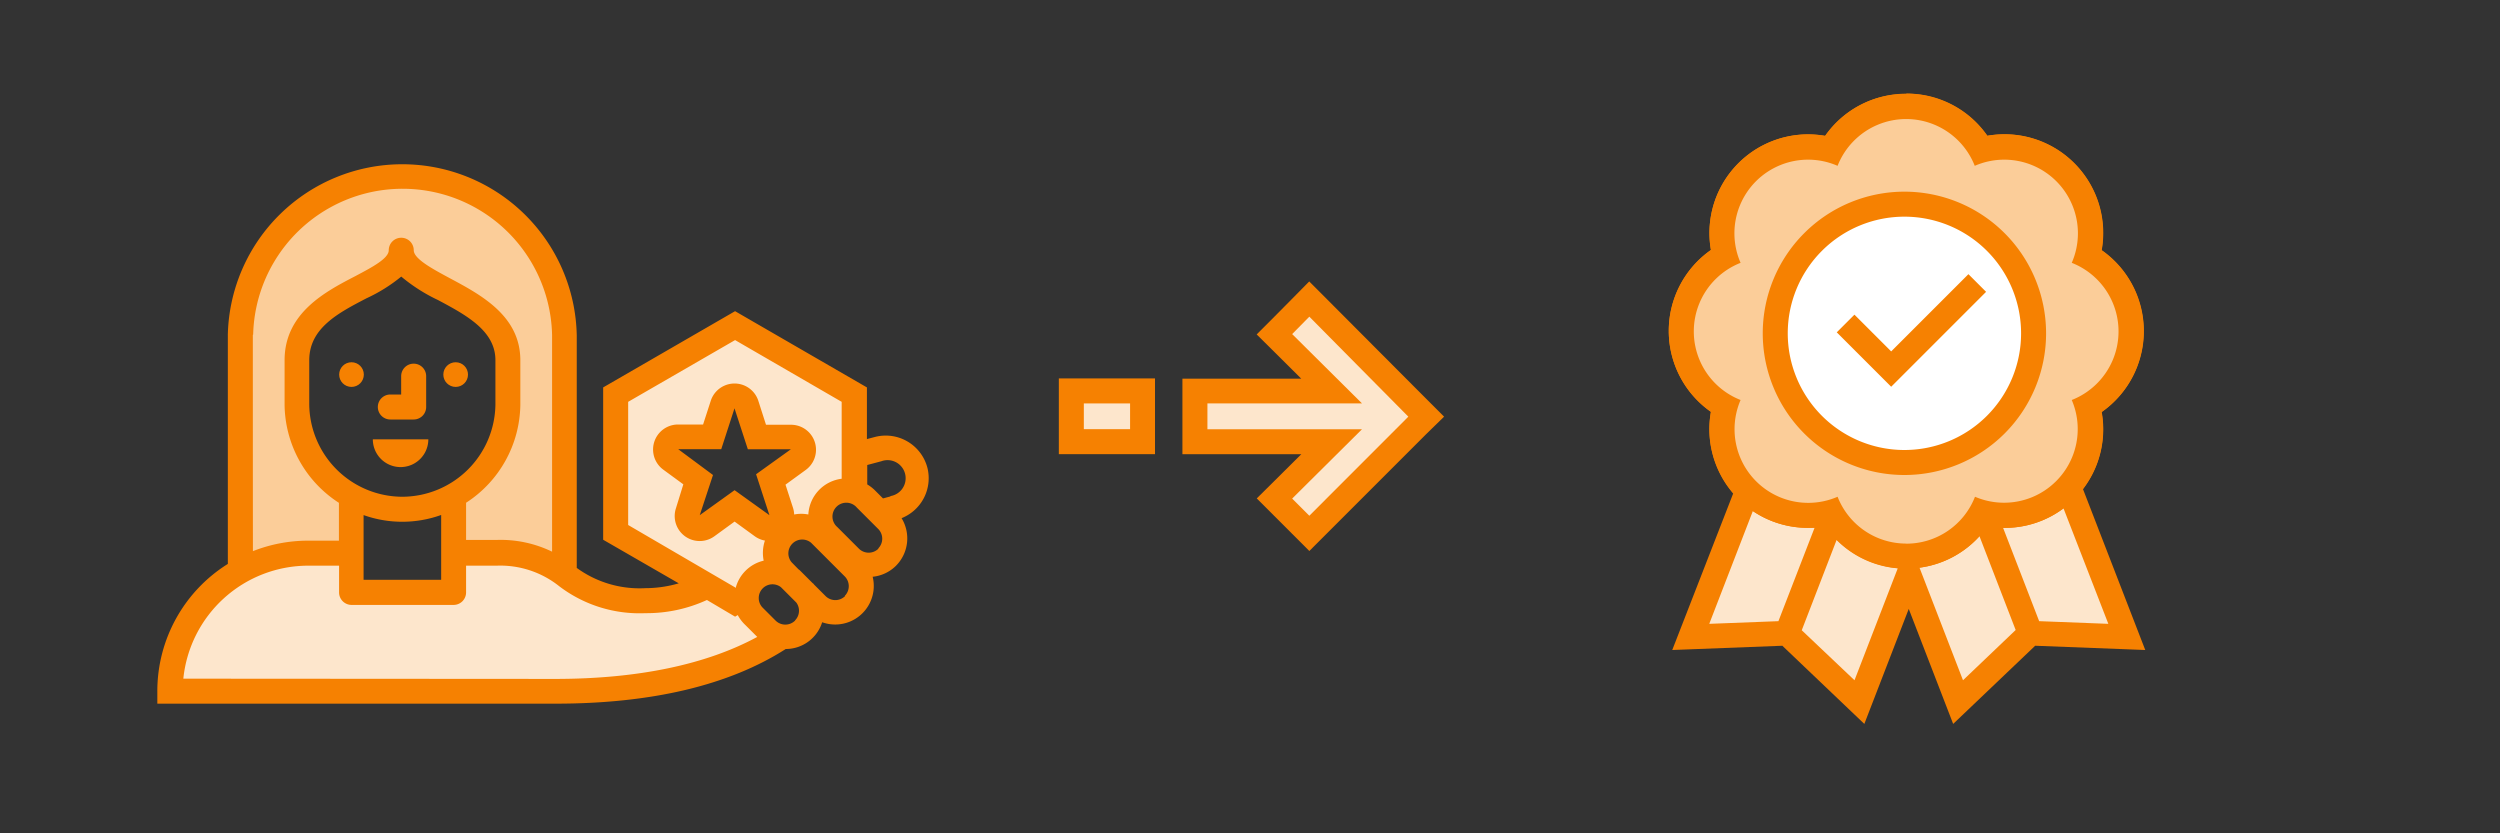 <svg id="Orange_Expanded" data-name="Orange Expanded" xmlns="http://www.w3.org/2000/svg" viewBox="0 0 300 100"><rect x="0" y="0" width="300" height="100" fill="#333333" stroke="none"/><defs><style>.cls-1{fill:#f68101;}.cls-2{fill:#fde6cc;}.cls-3{fill:#fff;}.cls-4{fill:#fbcd99;}</style></defs><title>open-badges-illustrations-A</title><path class="cls-1" d="M51.4,52.72a3.33,3.33,0,0,1-6.66,0H51.4Z"/><path class="cls-1" d="M49.64,50.34h-2.8a1.5,1.5,0,0,1,0-3h1.3v-2.2a1.5,1.5,0,0,1,3,0v3.7A1.5,1.5,0,0,1,49.64,50.34Z"/><path class="cls-2" d="M238.44,62.93a18.87,18.87,0,0,1-11.35.73L235,84.27,243.65,76l11.56,0.45-7.88-20.62A18.87,18.87,0,0,1,238.44,62.93Z"/><line class="cls-3" x1="243.65" y1="76" x2="238.18" y2="61.86"/><path class="cls-2" d="M219.57,63.19a18.87,18.87,0,0,0,11.35.73l-7.79,20.35L214.45,76l-11.56.45,7.79-20.35A18.87,18.87,0,0,0,219.57,63.19Z"/><line class="cls-3" x1="214.45" y1="76" x2="219.92" y2="61.86"/><path class="cls-3" d="M228.74,66.74a10.27,10.27,0,0,1-9-5.26A10.34,10.34,0,0,1,207,48.74a10.34,10.34,0,0,1,0-18A10.34,10.34,0,0,1,219.74,18a10.34,10.34,0,0,1,18,0,10.34,10.34,0,0,1,12.73,12.73,10.34,10.34,0,0,1,0,18,10.33,10.33,0,0,1-10,13.11h0a10.34,10.34,0,0,1-2.78-.38A10.27,10.27,0,0,1,228.74,66.74Z"/><path class="cls-1" d="M228.74,14.24A8.84,8.84,0,0,1,237,19.87a8.84,8.84,0,0,1,11.64,11.64,8.84,8.84,0,0,1,0,16.46A8.84,8.84,0,0,1,237,59.61a8.84,8.84,0,0,1-16.46,0A8.84,8.84,0,0,1,208.87,48a8.84,8.84,0,0,1,0-16.46,8.84,8.84,0,0,1,11.64-11.64,8.84,8.84,0,0,1,8.23-5.62m0-3A11.76,11.76,0,0,0,219,16.31a11.92,11.92,0,0,0-2.07-.18A11.84,11.84,0,0,0,205.31,30a11.85,11.85,0,0,0,0,19.42A11.84,11.84,0,0,0,217,63.35a11.92,11.92,0,0,0,2.07-.18,11.85,11.85,0,0,0,19.42,0,11.92,11.92,0,0,0,2.07.18,11.84,11.84,0,0,0,11.65-13.91,11.85,11.85,0,0,0,0-19.42,11.84,11.84,0,0,0-11.65-13.91,11.91,11.91,0,0,0-2.07.18,11.76,11.76,0,0,0-9.71-5.06h0Z"/><path class="cls-4" d="M255.74,39.74a10.27,10.27,0,0,0-5.26-9A10.34,10.34,0,0,0,237.75,18a10.34,10.34,0,0,0-18,0A10.34,10.34,0,0,0,207,30.74a10.34,10.34,0,0,0,0,18,10.34,10.34,0,0,0,12.73,12.73,10.34,10.34,0,0,0,18,0,10.34,10.34,0,0,0,2.78.38h0a10.33,10.33,0,0,0,10-13.11A10.27,10.27,0,0,0,255.74,39.74ZM228.52,55.51A15.51,15.51,0,1,1,244,40,15.51,15.51,0,0,1,228.52,55.51Z"/><polyline class="cls-3" points="221.47 38.82 226.94 44.29 237.27 33.96"/><path class="cls-1" d="M249.95,58.67a11.73,11.73,0,0,0,2.23-9.22,11.85,11.85,0,0,0,0-19.42,11.84,11.84,0,0,0-11.65-13.91,11.92,11.92,0,0,0-2.07.18,11.85,11.85,0,0,0-19.42,0,11.92,11.92,0,0,0-2.07-.18A11.84,11.84,0,0,0,205.31,30a11.85,11.85,0,0,0,0,19.42A11.73,11.73,0,0,0,208,59.17L200.67,78l13.21-.51,9.84,9.38,5.33-13.8,5.33,13.8,9.84-9.38L257.43,78ZM213.41,74.54l-8.3.32,5.23-13.53a11.74,11.74,0,0,0,6.62,2c0.26,0,.53,0,0.79,0Zm9.13,7.09-6.33-6,4.18-10.83a11.72,11.72,0,0,0,7.34,3.4Zm6.2-16.4a8.84,8.84,0,0,1-8.23-5.62A8.84,8.84,0,0,1,208.87,48a8.84,8.84,0,0,1,0-16.46,8.84,8.84,0,0,1,11.64-11.64,8.84,8.84,0,0,1,16.46,0,8.84,8.84,0,0,1,11.64,11.64,8.84,8.84,0,0,1,0,16.46A8.84,8.84,0,0,1,237,59.61,8.84,8.84,0,0,1,228.74,65.24Zm6.82,16.4-5.22-13.51a11.73,11.73,0,0,0,7.19-3.79l4.35,11.27Zm4.81-18.29h0.16A11.73,11.73,0,0,0,247.62,61L253,74.86l-8.3-.32Z"/><path class="cls-1" d="M245.53,40a17,17,0,1,0-17,17A17,17,0,0,0,245.53,40Zm-17,14a14,14,0,1,1,14-14A14,14,0,0,1,228.52,54Z"/><polygon class="cls-1" points="226.94 42.17 222.53 37.76 220.41 39.88 226.94 46.41 238.33 35.02 236.21 32.9 226.94 42.17"/><circle class="cls-1" cx="54.68" cy="44.95" r="1.48"/><circle class="cls-1" cx="42.18" cy="44.95" r="1.48"/><polygon class="cls-2" points="152.93 59.82 159.8 53 143.39 53 143.39 46.91 159.8 46.91 152.93 40.1 157.12 35.91 171.16 49.96 157.12 64.01 152.93 59.82"/><path class="cls-1" d="M157.12,38L169,50,157.12,61.89l-2.06-2.06,8.38-8.32H144.89V48.41h18.55l-8.38-8.32L157.12,38m0-4.24L155,35.91,152.93,38l-2.13,2.13,2.14,2.12,3.21,3.19H141.89V54.5h14.27l-3.21,3.19-2.14,2.12,2.13,2.13L155,64l2.12,2.12L159.24,64l11.93-11.93L173.29,50l-2.12-2.12L159.24,35.91l-2.12-2.12h0Z"/><rect class="cls-2" x="128.56" y="46.91" width="8.55" height="6.09"/><path class="cls-1" d="M135.61,48.41V51.5h-5.55V48.41h5.55m3-3H127.06V54.5H138.6V45.41h0Z"/><path class="cls-4" d="M67.71,40.25a19.44,19.44,0,0,0-38.87-.08c0,0.06,0,19,0,28.35a16.4,16.4,0,0,1,8.09-2.14l5.31,0.08L42,61.38l5.83,0.13,6.29-.12,0.13,5.13,5.32-.13a12.58,12.58,0,0,1,8.09,2.57C67.71,59.82,67.71,40.29,67.71,40.25Zm-6.77,8.36a12.67,12.67,0,0,1-25.33-.05s0-2.62,0-5.32c0-8.29,12.55-8.7,12.55-13.2,0,4.5,12.78,5.41,12.78,13.2C60.95,46,60.95,48.55,60.94,48.61Z"/><path class="cls-2" d="M102.54,47.35L88.21,39.08,73.88,47.35V63.9l11,6.34a15.91,15.91,0,0,1-7.41,1.84c-10,0-9-5.71-17.83-5.71H54.43v4.71H42.13V66.38H36.94A16.61,16.61,0,0,0,20.38,82.94h0l46.27,0c12,0,21-2.5,27.2-6.6A3.12,3.12,0,0,1,92,75.49L90.5,74a3.16,3.16,0,0,1,0-4.46c0.6-.6,2.52-2.37,2.52-3.21s2.5-2.89,3.35-2.89c2.25,0,2.43-3,3-3.61,0.22-.22,3.09-1.6,3.09-1.6S102.54,47.35,102.54,47.35Zm-6.75,7.8-3.3,2.4,1.26,3.88a1.5,1.5,0,0,1-2.31,1.68l-3.3-2.4-3.3,2.4a1.5,1.5,0,0,1-2.31-1.68l1.26-3.88-3.3-2.4a1.5,1.5,0,0,1,.88-2.71h4.08l1.26-3.88a1.5,1.5,0,0,1,2.85,0l1.26,3.88h4.08A1.5,1.5,0,0,1,95.79,55.15Z"/><path class="cls-1" d="M111.28,56.1a5.17,5.17,0,0,0-5-3.83h0a5.17,5.17,0,0,0-1.34.18l-0.91.24V46.49L88.21,37.34,72.38,46.49V64.77L81.45,70a14.3,14.3,0,0,1-4,.58,12.81,12.81,0,0,1-8.24-2.43V40.24a20.94,20.94,0,0,0-41.87-.09c0,0.07,0,16.32,0,27.52a18,18,0,0,0-8.46,15.27v1.5h1.5l46.27,0c11.56,0,20.84-2.21,27.64-6.56a4.58,4.58,0,0,0,4.37-3.21,4.63,4.63,0,0,0,6.06-5.46,4.61,4.61,0,0,0,2.8-1.32,4.66,4.66,0,0,0,.67-5.71A5.16,5.16,0,0,0,111.28,56.1ZM75.38,63V48.22l12.83-7.41L101,48.22v9.23a4.57,4.57,0,0,0-4,4.29,4.39,4.39,0,0,0-1.7,0A3,3,0,0,0,95.18,61l-0.92-2.84,2.42-1.76a3,3,0,0,0-1.76-5.43h-3L91,48.1a3,3,0,0,0-5.71,0l-0.92,2.84h-3a3,3,0,0,0-1.76,5.43L82,58.12,81.11,61a3,3,0,0,0,4.62,3.35l2.42-1.76,2.42,1.76a3,3,0,0,0,1.22.52,4.69,4.69,0,0,0-.15,2.41,4.54,4.54,0,0,0-3.36,3.28l-0.06-.07Zm6-9.1h5.17L88.14,49l1.6,4.91h5.17l-4.18,3,1.6,4.91-4.18-3-4.18,3L85.56,57Zm-51-13.76a17.94,17.94,0,0,1,35.87.06v26a14.16,14.16,0,0,0-6.59-1.41H55.93V60.33a14.21,14.21,0,0,0,6.51-11.73V43.23c0-5.33-4.71-7.84-8.49-9.86-2-1.08-4.3-2.3-4.3-3.34a1.5,1.5,0,0,0-3,0c0,1-2.06,2.07-4,3.1-3.59,1.86-8.5,4.42-8.5,10.1v5.34a14.18,14.18,0,0,0,6.52,11.77v4.54H36.94a17.94,17.94,0,0,0-6.59,1.26C30.34,56.38,30.34,40.4,30.34,40.18ZM48.28,59.61A11.2,11.2,0,0,1,37.11,48.55V43.23c0-3.87,3.5-5.68,6.88-7.44a19.28,19.28,0,0,0,4.16-2.6A20.36,20.36,0,0,0,52.55,36c3.39,1.81,6.9,3.69,6.9,7.22v5.36A11.21,11.21,0,0,1,48.28,59.61Zm4.66,2.19v7.78H43.63V61.81A13.81,13.81,0,0,0,52.93,61.8ZM66.64,81.47L22,81.44a15.08,15.08,0,0,1,15-13.56h3.69v3.21a1.5,1.5,0,0,0,1.5,1.5H54.43a1.5,1.5,0,0,0,1.5-1.5V67.88h3.69a11.34,11.34,0,0,1,7.49,2.47,15.92,15.92,0,0,0,10.34,3.23A17.31,17.31,0,0,0,84.83,72l3.38,2,0.32-.19A4.64,4.64,0,0,0,89.44,75l1.43,1.43C84.81,79.72,76.61,81.47,66.64,81.47Zm28.77-7a1.66,1.66,0,0,1-2.34,0l-1.51-1.51a1.65,1.65,0,0,1,2.16-2.49l1.84,1.84A1.65,1.65,0,0,1,95.42,74.43Zm6-2.94a1.66,1.66,0,0,1-2.34,0l-1.35-1.35C97.63,70.09,97.6,70,97.54,70L96,68.46c-0.06-.06-0.13-0.1-0.19-0.15L95,67.48a1.66,1.66,0,0,1,2.34-2.34l4,4A1.66,1.66,0,0,1,101.38,71.5Zm4-5.69a1.66,1.66,0,0,1-2.34,0l-2.59-2.59a1.66,1.66,0,1,1,2.34-2.34l2.59,2.59A1.66,1.66,0,0,1,105.4,65.8Zm1.45-6.27-0.9.24-1-1a4.66,4.66,0,0,0-.89-0.68V55.8l1.69-.45A2.17,2.17,0,1,1,106.85,59.53Z"/></svg>